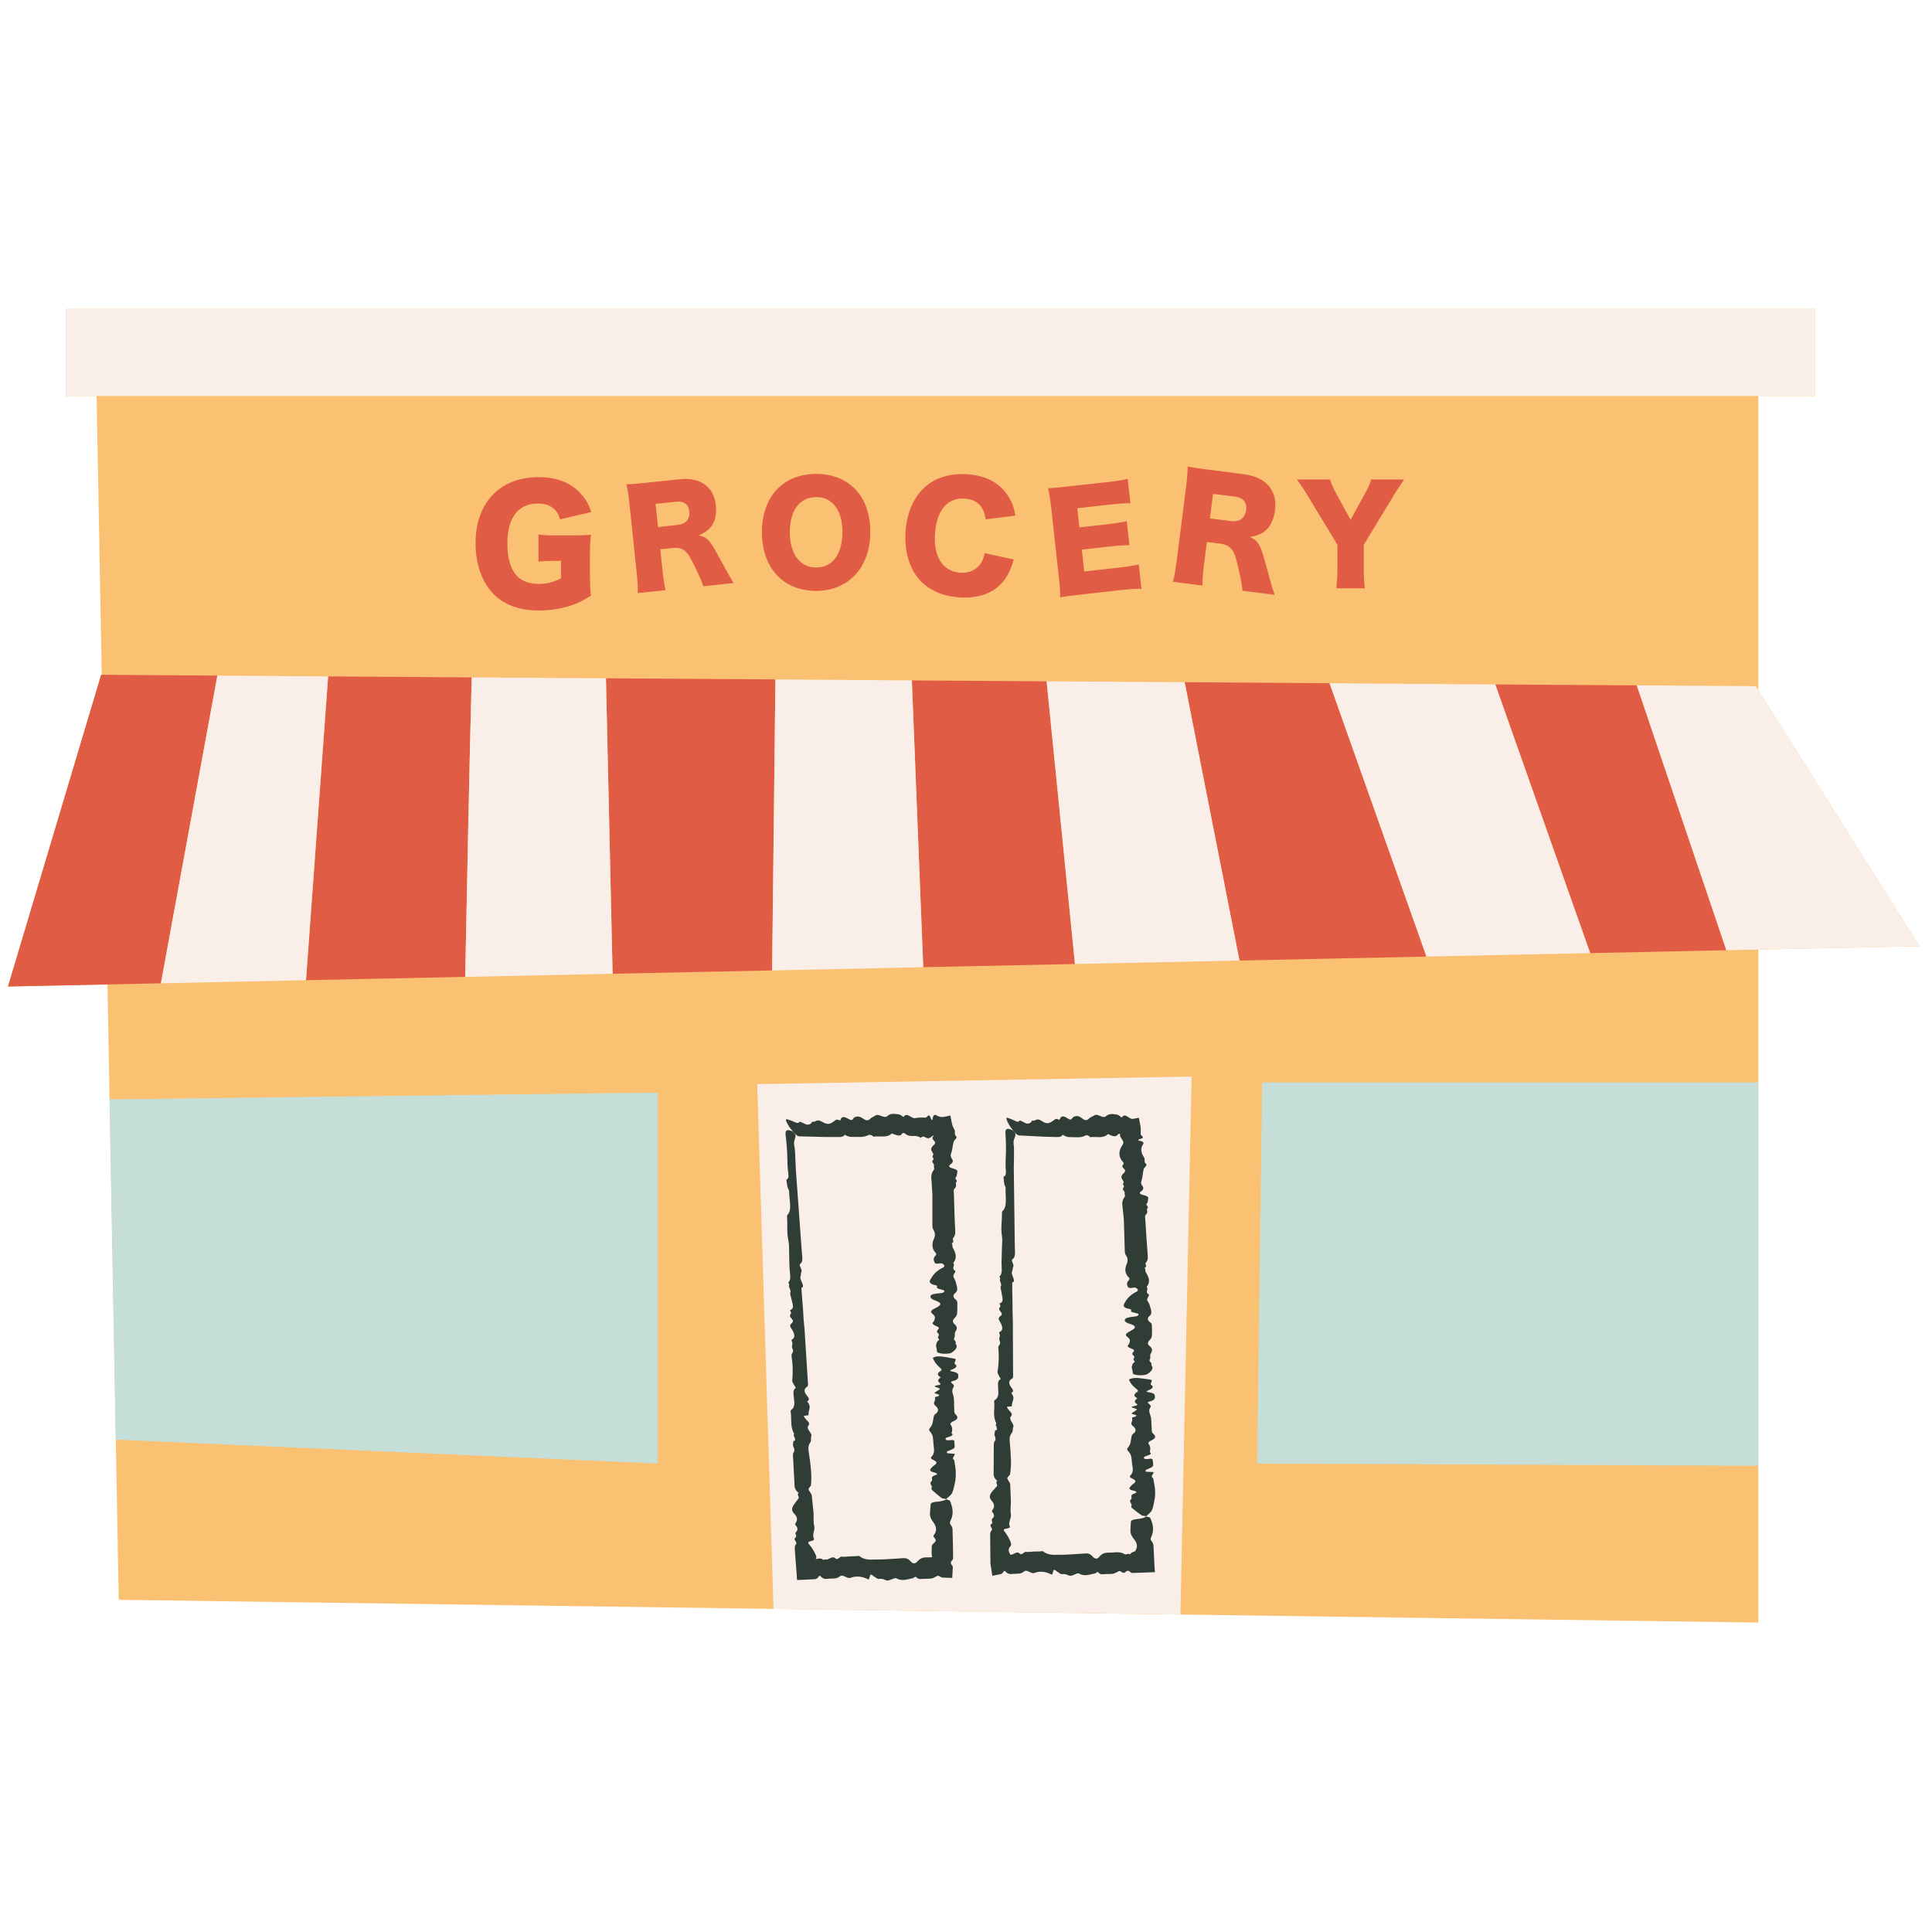 <svg xmlns="http://www.w3.org/2000/svg" xmlns:xlink="http://www.w3.org/1999/xlink" width="100" zoomAndPan="magnify" viewBox="0 0 75 75" height="100" preserveAspectRatio="xMidYMid meet" version="1.0"><defs><clipPath id="d89fc3a55d"><path d="M 0.285 11.992 L 74.535 11.992 L 74.535 62.992 L 0.285 62.992 Z M 0.285 11.992 " clip-rule="nonzero"/></clipPath><clipPath id="8725426e55"><path d="M 0.285 18 L 68 18 L 68 39 L 0.285 39 Z M 0.285 18 " clip-rule="nonzero"/></clipPath><clipPath id="60b3820a72"><path d="M 2 11.992 L 74.535 11.992 L 74.535 62.992 L 2 62.992 Z M 2 11.992 " clip-rule="nonzero"/></clipPath></defs><g clip-path="url(#d89fc3a55d)"><path fill="#fac172" d="M 68.258 36.863 L 68.258 62.988 L 4.609 62.105 L 4.172 38.215 L 0.309 38.297 L 3.926 26.195 L 3.949 26.195 L 3.75 15.371 L 2.555 15.371 L 2.555 11.992 L 70.457 11.992 L 70.457 15.371 L 68.258 15.371 L 68.258 26.793 L 74.512 36.73 Z M 68.258 36.863 " fill-opacity="1" fill-rule="nonzero"/></g><g clip-path="url(#8725426e55)"><path fill="#e15c45" d="M 23.523 26.332 L 30.102 26.375 L 29.973 37.672 L 23.781 37.801 Z M 11.879 38.051 L 18.059 37.922 C 18.125 34.566 18.23 29.234 18.312 26.297 L 12.738 26.258 Z M 0.309 38.297 L 6.246 38.172 L 8.438 26.227 L 3.926 26.195 Z M 35.398 26.414 L 35.84 37.547 L 41.73 37.422 L 40.629 26.449 Z M 63.539 26.605 L 58.047 26.57 L 61.73 37 L 67.016 36.887 Z M 45.988 26.484 L 48.117 37.289 L 55.375 37.133 L 51.613 26.523 Z M 20.875 19.547 C 21.125 19.547 21.32 19.605 21.473 19.73 C 21.605 19.832 21.676 19.945 21.742 20.16 L 22.953 19.879 C 22.859 19.594 22.766 19.418 22.602 19.23 C 22.211 18.754 21.645 18.523 20.902 18.523 C 19.406 18.523 18.461 19.516 18.461 21.082 C 18.461 21.898 18.711 22.609 19.16 23.062 C 19.586 23.488 20.172 23.699 20.926 23.699 C 21.367 23.699 21.801 23.629 22.188 23.496 C 22.453 23.406 22.613 23.328 22.941 23.121 C 22.906 22.848 22.902 22.656 22.902 22.234 L 22.902 21.566 C 22.902 21.18 22.914 20.984 22.941 20.758 C 22.68 20.781 22.461 20.785 22.156 20.785 L 21.684 20.785 C 21.266 20.785 21.125 20.781 20.902 20.75 L 20.902 21.805 C 21.086 21.781 21.188 21.773 21.492 21.773 L 21.777 21.773 L 21.777 22.453 C 21.484 22.602 21.23 22.668 20.914 22.668 C 20.539 22.668 20.25 22.555 20.059 22.348 C 19.82 22.086 19.695 21.656 19.695 21.102 C 19.695 20.102 20.113 19.547 20.875 19.547 Z M 24.434 19.543 C 24.402 19.23 24.371 19.047 24.316 18.805 C 24.539 18.793 24.727 18.777 25.066 18.742 L 26.379 18.605 C 27.195 18.52 27.715 18.895 27.789 19.621 C 27.828 19.98 27.754 20.273 27.578 20.48 C 27.465 20.609 27.363 20.676 27.125 20.785 C 27.391 20.836 27.52 20.941 27.719 21.281 C 27.812 21.438 27.898 21.602 28.184 22.121 C 28.254 22.258 28.328 22.379 28.48 22.633 L 27.301 22.758 C 27.254 22.598 27.172 22.398 26.973 21.996 C 26.766 21.57 26.691 21.461 26.555 21.363 C 26.438 21.281 26.309 21.254 26.148 21.27 L 25.633 21.324 L 25.719 22.152 C 25.758 22.496 25.785 22.68 25.84 22.91 L 24.758 23.023 C 24.762 22.789 24.758 22.637 24.719 22.262 Z M 25.449 19.559 L 25.543 20.461 L 26.328 20.375 C 26.629 20.344 26.789 20.145 26.758 19.855 C 26.73 19.574 26.555 19.445 26.242 19.477 Z M 33.785 20.645 C 33.785 22.023 32.945 22.938 31.68 22.938 C 30.402 22.938 29.578 22.043 29.578 20.66 C 29.578 19.281 30.402 18.398 31.684 18.398 C 32.969 18.398 33.785 19.273 33.785 20.645 Z M 32.703 20.652 C 32.703 19.809 32.316 19.297 31.684 19.297 C 31.051 19.297 30.66 19.812 30.66 20.652 C 30.66 21.504 31.051 22.031 31.684 22.031 C 32.316 22.031 32.703 21.512 32.703 20.652 Z M 37.258 23.191 C 37.922 23.234 38.469 23.062 38.832 22.695 C 39.082 22.441 39.219 22.18 39.355 21.719 L 38.227 21.473 C 38.176 21.699 38.129 21.809 38.027 21.934 C 37.855 22.145 37.59 22.254 37.285 22.234 C 36.605 22.188 36.234 21.617 36.297 20.719 C 36.355 19.812 36.781 19.309 37.449 19.355 C 37.922 19.387 38.195 19.652 38.266 20.16 L 39.414 20.016 C 39.363 19.684 39.281 19.477 39.121 19.238 C 38.797 18.734 38.258 18.457 37.551 18.41 C 36.906 18.367 36.34 18.535 35.938 18.879 C 35.477 19.277 35.203 19.895 35.152 20.645 C 35.105 21.383 35.293 22.039 35.672 22.48 C 36.035 22.902 36.586 23.148 37.258 23.191 Z M 43.391 22.039 L 42.09 22.184 L 41.996 21.336 L 43.086 21.215 C 43.434 21.176 43.605 21.164 43.844 21.164 L 43.742 20.23 C 43.441 20.293 43.32 20.312 42.988 20.352 L 41.902 20.473 L 41.82 19.73 L 43.129 19.582 C 43.465 19.547 43.648 19.535 43.883 19.535 L 43.777 18.59 C 43.543 18.645 43.375 18.672 43.031 18.711 L 41.426 18.887 C 41.031 18.934 40.891 18.941 40.684 18.957 C 40.742 19.199 40.77 19.375 40.805 19.688 L 41.109 22.445 C 41.148 22.793 41.16 22.98 41.152 23.188 C 41.367 23.152 41.508 23.129 41.891 23.09 L 43.477 22.91 C 43.91 22.863 44.094 22.855 44.312 22.855 L 44.207 21.91 C 43.992 21.961 43.773 21.996 43.391 22.039 Z M 46.68 22.73 L 45.531 22.586 C 45.594 22.344 45.625 22.184 45.676 21.789 L 46.043 18.906 C 46.086 18.574 46.102 18.375 46.102 18.113 C 46.336 18.156 46.531 18.184 46.895 18.23 L 48.285 18.41 C 49.148 18.52 49.594 19.035 49.496 19.805 C 49.449 20.188 49.301 20.473 49.07 20.645 C 48.918 20.75 48.801 20.793 48.527 20.848 C 48.789 20.965 48.895 21.105 49.02 21.508 C 49.078 21.688 49.129 21.879 49.297 22.488 C 49.336 22.648 49.383 22.789 49.48 23.09 L 48.23 22.93 C 48.219 22.754 48.184 22.527 48.074 22.062 C 47.961 21.574 47.914 21.441 47.797 21.309 C 47.695 21.191 47.566 21.133 47.398 21.109 L 46.852 21.039 L 46.738 21.918 C 46.695 22.281 46.68 22.48 46.68 22.73 Z M 46.969 20.125 L 47.801 20.23 C 48.117 20.27 48.336 20.102 48.375 19.797 C 48.41 19.496 48.262 19.32 47.93 19.277 L 47.09 19.172 Z M 51.918 21.148 L 51.918 22.09 C 51.918 22.371 51.902 22.605 51.879 22.84 L 52.984 22.84 C 52.953 22.574 52.941 22.352 52.941 22.09 L 52.941 21.148 L 54.105 19.23 C 54.168 19.117 54.363 18.828 54.508 18.613 L 53.227 18.613 C 53.191 18.762 53.121 18.918 52.992 19.152 L 52.43 20.18 L 51.867 19.148 C 51.742 18.922 51.688 18.793 51.629 18.613 L 50.348 18.613 C 50.551 18.902 50.664 19.07 50.754 19.227 Z M 51.918 21.148 " fill-opacity="1" fill-rule="nonzero"/></g><g clip-path="url(#60b3820a72)"><path fill="#f9efe8" d="M 70.457 15.371 L 2.555 15.371 L 2.555 11.992 L 70.457 11.992 Z M 18.344 26.297 L 18.312 26.297 C 18.23 29.234 18.125 34.566 18.059 37.922 L 18.074 37.922 L 23.781 37.801 L 23.523 26.332 Z M 6.246 38.172 L 11.879 38.051 L 12.738 26.258 L 8.438 26.227 Z M 29.973 37.672 L 35.84 37.547 L 35.398 26.414 L 30.102 26.375 Z M 68.16 26.637 L 63.539 26.605 L 67.016 36.887 L 74.512 36.73 Z M 51.613 26.523 L 55.375 37.133 L 61.73 37 L 58.047 26.57 Z M 40.629 26.449 L 41.73 37.422 L 48.117 37.289 L 45.988 26.484 Z M 30.027 62.457 L 45.824 62.676 L 46.258 41.793 L 29.395 42.086 Z M 30.027 62.457 " fill-opacity="1" fill-rule="nonzero"/></g><path fill="#303d36" d="M 36.715 58.203 L 36.727 58.191 L 36.742 58.195 C 36.738 58.199 36.73 58.203 36.727 58.207 Z M 36.129 58.398 C 36.121 58.516 36.105 58.629 36.102 58.746 C 36.094 58.863 36.137 58.973 36.227 59.086 C 36.355 59.254 36.387 59.426 36.246 59.598 C 36.227 59.621 36.234 59.652 36.258 59.68 C 36.328 59.75 36.355 59.82 36.27 59.887 C 36.18 59.953 36.16 60.023 36.168 60.098 C 36.176 60.215 36.145 60.332 36.191 60.449 C 36.121 60.453 36.051 60.461 35.984 60.457 C 35.852 60.453 35.727 60.48 35.605 60.625 C 35.527 60.715 35.434 60.707 35.352 60.613 C 35.254 60.504 35.156 60.477 35.055 60.488 C 34.953 60.496 34.852 60.504 34.754 60.508 C 34.523 60.52 34.293 60.543 34.062 60.539 C 33.832 60.535 33.602 60.59 33.371 60.414 C 33.332 60.383 33.285 60.41 33.242 60.41 L 32.984 60.418 C 32.883 60.422 32.781 60.445 32.684 60.43 C 32.594 60.414 32.523 60.582 32.434 60.5 C 32.332 60.402 32.234 60.492 32.137 60.531 C 32.082 60.555 32.023 60.516 31.969 60.559 C 31.867 60.469 31.766 60.504 31.664 60.527 C 31.715 60.461 31.68 60.387 31.648 60.32 C 31.586 60.195 31.516 60.07 31.406 59.949 C 31.344 59.883 31.363 59.848 31.516 59.816 C 31.566 59.805 31.617 59.766 31.605 59.746 C 31.504 59.574 31.652 59.41 31.609 59.242 C 31.566 59.07 31.594 58.902 31.582 58.73 C 31.562 58.504 31.535 58.277 31.512 58.051 C 31.504 57.977 31.414 57.902 31.391 57.832 C 31.367 57.766 31.48 57.707 31.484 57.641 C 31.5 57.457 31.5 57.273 31.484 57.09 C 31.465 56.832 31.426 56.574 31.387 56.312 C 31.371 56.195 31.387 56.09 31.457 55.992 C 31.508 55.922 31.465 55.828 31.496 55.754 C 31.523 55.688 31.449 55.605 31.398 55.527 C 31.359 55.469 31.34 55.402 31.371 55.359 C 31.418 55.297 31.434 55.238 31.336 55.148 C 31.285 55.102 31.246 55.051 31.215 55.004 C 31.16 54.922 31.402 54.977 31.391 54.914 C 31.363 54.742 31.531 54.621 31.332 54.406 C 31.41 54.359 31.426 54.297 31.348 54.207 C 31.203 54.047 31.195 53.922 31.328 53.836 C 31.367 53.812 31.367 53.766 31.367 53.727 L 31.258 52.016 L 31.234 51.633 L 31.195 51.199 L 31.172 50.812 L 31.137 50.379 L 31.109 49.992 C 31.289 49.953 31.027 49.68 31.074 49.566 C 31.098 49.512 31.082 49.434 31.109 49.383 C 31.129 49.336 31.113 49.277 31.074 49.199 C 31.051 49.148 31.031 49.09 31.059 49.07 C 31.195 48.973 31.137 48.762 31.125 48.578 L 30.895 45.418 L 30.875 44.949 C 30.867 44.793 30.867 44.641 30.832 44.461 C 30.801 44.281 30.883 44.215 30.883 44.066 C 30.883 44.055 30.855 44.016 30.832 43.988 C 30.809 43.965 30.77 43.926 30.754 43.918 C 30.543 43.816 30.477 43.887 30.496 44.051 C 30.539 44.395 30.562 44.723 30.566 45.031 C 30.566 45.156 30.574 45.289 30.586 45.426 C 30.605 45.582 30.648 45.754 30.527 45.793 C 30.543 45.887 30.547 45.973 30.57 46.07 C 30.578 46.121 30.633 46.203 30.633 46.242 C 30.633 46.566 30.758 46.973 30.57 47.164 C 30.547 47.188 30.551 47.234 30.555 47.277 C 30.578 47.574 30.535 47.832 30.605 48.16 C 30.637 48.309 30.629 48.43 30.633 48.559 C 30.641 48.793 30.637 49.02 30.652 49.254 C 30.664 49.445 30.723 49.66 30.609 49.785 C 30.594 49.801 30.652 49.863 30.637 49.883 C 30.59 49.945 30.719 50.094 30.688 50.156 C 30.648 50.223 30.707 50.332 30.723 50.422 C 30.75 50.586 30.863 50.797 30.672 50.859 C 30.66 50.863 30.68 50.891 30.691 50.91 C 30.762 51.023 30.586 51.031 30.715 51.168 C 30.879 51.344 30.691 51.352 30.68 51.441 C 30.676 51.469 30.668 51.496 30.695 51.531 C 30.84 51.746 30.902 51.918 30.734 52.008 C 30.723 52.016 30.723 52.035 30.73 52.051 C 30.809 52.176 30.703 52.242 30.766 52.359 C 30.84 52.492 30.707 52.535 30.727 52.641 C 30.781 52.977 30.785 53.293 30.754 53.602 C 30.75 53.652 30.812 53.727 30.844 53.793 C 30.859 53.824 30.906 53.871 30.887 53.883 C 30.77 53.961 30.805 54.086 30.812 54.203 C 30.824 54.391 30.898 54.598 30.715 54.734 C 30.688 54.75 30.691 54.785 30.695 54.812 C 30.742 55.098 30.66 55.359 30.832 55.668 C 30.746 55.746 30.977 55.891 30.797 55.949 C 30.797 56.023 30.762 56.09 30.801 56.168 C 30.84 56.246 30.855 56.312 30.809 56.379 C 30.773 56.426 30.781 56.488 30.785 56.547 L 30.84 57.562 C 30.844 57.691 30.828 57.824 31.008 57.957 C 30.91 58.02 31.047 58.102 31 58.168 C 30.938 58.258 30.852 58.348 30.797 58.445 C 30.742 58.539 30.719 58.645 30.824 58.75 C 30.957 58.883 30.973 59.008 30.879 59.137 C 30.859 59.16 30.871 59.195 30.895 59.223 C 30.977 59.312 30.977 59.395 30.898 59.48 C 30.836 59.547 30.965 59.621 30.875 59.691 C 30.773 59.773 30.973 59.859 30.898 59.949 C 30.844 60.016 30.852 60.094 30.855 60.164 L 30.914 60.945 L 30.941 61.336 L 31.309 61.32 L 31.617 61.305 C 31.676 61.301 31.734 61.285 31.781 61.203 C 31.809 61.16 31.832 61.164 31.863 61.199 C 31.961 61.309 32.062 61.301 32.16 61.285 C 32.305 61.266 32.453 61.312 32.59 61.203 C 32.734 61.086 32.871 61.301 33.016 61.25 C 33.242 61.168 33.473 61.191 33.703 61.312 C 33.75 61.336 33.762 61.156 33.793 61.133 C 33.828 61.109 33.875 61.164 33.914 61.188 C 33.984 61.227 34.059 61.305 34.125 61.293 C 34.211 61.281 34.297 61.297 34.379 61.34 C 34.422 61.363 34.465 61.359 34.508 61.348 C 34.578 61.328 34.648 61.293 34.719 61.27 C 34.746 61.258 34.777 61.258 34.805 61.273 C 35.02 61.395 35.234 61.305 35.449 61.262 C 35.488 61.254 35.527 61.176 35.57 61.227 C 35.672 61.336 35.773 61.285 35.871 61.289 C 35.957 61.293 36.047 61.285 36.133 61.281 C 36.219 61.273 36.301 61.223 36.383 61.176 C 36.449 61.145 36.52 61.238 36.586 61.242 L 36.965 61.254 L 36.988 60.836 C 36.988 60.816 36.984 60.801 36.969 60.781 C 36.91 60.711 36.879 60.648 36.961 60.574 C 37 60.539 37 60.492 37 60.449 C 36.996 60.086 36.988 59.727 36.977 59.367 C 36.977 59.309 36.953 59.25 36.906 59.195 C 36.863 59.137 36.871 59.086 36.902 59.027 C 37.031 58.773 36.988 58.512 36.875 58.258 C 36.867 58.238 36.781 58.223 36.727 58.207 C 36.656 58.254 36.543 58.281 36.406 58.293 C 36.246 58.305 36.137 58.328 36.129 58.398 Z M 30.77 43.914 C 30.895 44.059 30.961 44.109 31.031 44.113 L 32.012 44.137 L 32.414 44.137 C 32.562 44.137 32.723 44.164 32.793 44.051 C 33 44.172 33.105 44.125 33.242 44.133 C 33.379 44.141 33.516 44.141 33.629 44.098 C 33.707 44.07 33.77 44 33.91 44.125 C 34.141 44.086 34.414 44.184 34.602 44.016 C 34.637 43.984 34.684 44.027 34.727 44.043 C 34.801 44.066 34.875 44.086 34.938 44.078 C 34.988 44.07 35.016 43.98 35.07 43.98 C 35.125 43.98 35.195 44.066 35.25 44.078 C 35.336 44.102 35.418 44.102 35.5 44.098 C 35.582 44.098 35.664 44.113 35.75 44.172 C 35.828 44.051 35.938 44.184 36.027 44.188 C 36.105 44.191 36.172 44.105 36.25 44.07 C 36.246 44.086 36.238 44.102 36.227 44.117 C 36.172 44.176 36.199 44.227 36.258 44.281 C 36.316 44.336 36.312 44.398 36.25 44.449 C 36.168 44.516 36.133 44.586 36.156 44.66 C 36.18 44.73 36.273 44.793 36.207 44.871 C 36.168 44.918 36.285 44.977 36.219 45.035 C 36.133 45.105 36.273 45.176 36.258 45.242 C 36.242 45.301 36.289 45.363 36.25 45.414 C 36.098 45.598 36.168 45.785 36.172 45.973 C 36.172 46.102 36.191 46.23 36.195 46.363 L 36.195 47.574 C 36.195 47.633 36.207 47.691 36.238 47.746 C 36.309 47.859 36.309 47.965 36.258 48.082 C 36.176 48.266 36.156 48.457 36.324 48.641 C 36.367 48.684 36.336 48.723 36.297 48.762 C 36.223 48.848 36.242 48.934 36.285 49.02 C 36.301 49.055 36.363 49.062 36.457 49.047 C 36.488 49.043 36.551 49.039 36.562 49.043 C 36.602 49.066 36.645 49.09 36.652 49.117 C 36.664 49.145 36.664 49.18 36.621 49.199 C 36.332 49.336 36.211 49.504 36.117 49.672 C 36.07 49.754 36.07 49.844 36.324 49.895 C 36.434 49.918 36.332 49.977 36.391 50.008 C 36.453 50.043 36.562 50.059 36.637 50.09 C 36.699 50.117 36.637 50.188 36.551 50.195 C 36.48 50.203 36.41 50.211 36.34 50.219 C 36.184 50.238 36.109 50.281 36.121 50.348 C 36.129 50.406 36.199 50.449 36.32 50.492 C 36.531 50.566 36.551 50.637 36.422 50.719 C 36.367 50.758 36.293 50.789 36.23 50.824 C 36.148 50.875 36.109 50.93 36.184 50.988 C 36.27 51.055 36.309 51.125 36.289 51.195 C 36.273 51.238 36.266 51.285 36.227 51.324 C 36.164 51.387 36.238 51.43 36.34 51.477 C 36.414 51.508 36.477 51.543 36.434 51.59 C 36.383 51.645 36.336 51.703 36.414 51.758 C 36.512 51.828 36.352 51.898 36.438 51.969 C 36.496 52.012 36.395 52.047 36.379 52.09 C 36.352 52.16 36.316 52.23 36.352 52.309 C 36.359 52.359 36.367 52.418 36.375 52.477 C 36.383 52.508 36.508 52.547 36.617 52.551 C 36.82 52.559 36.906 52.543 36.98 52.484 C 37.117 52.379 37.199 52.273 37.09 52.156 C 37.16 52.082 36.992 52.012 37.039 51.945 C 37.098 51.859 37.035 51.773 37.09 51.691 C 37.164 51.59 37.168 51.496 37.051 51.398 C 36.973 51.328 36.973 51.258 37.039 51.188 C 37.086 51.133 37.141 51.078 37.148 51.023 C 37.168 50.879 37.164 50.734 37.164 50.59 C 37.164 50.547 37.16 50.5 37.113 50.461 C 36.984 50.363 36.98 50.273 37.102 50.176 C 37.164 50.125 37.16 50.062 37.156 50.004 C 37.156 49.934 37.121 49.859 37.109 49.789 C 37.094 49.719 37.051 49.648 37.016 49.578 C 36.984 49.512 37.059 49.438 37.086 49.367 C 37.09 49.355 37.086 49.336 37.066 49.324 C 36.918 49.23 37.098 49.129 37.004 49.031 C 37.168 48.832 37.102 48.637 36.988 48.438 C 36.957 48.383 36.992 48.324 36.945 48.266 C 37.082 48.203 36.945 48.125 37 48.062 C 37.086 47.965 37.086 47.867 37.082 47.766 C 37.055 47.289 37.043 46.812 37.031 46.336 C 37.027 46.266 37 46.184 37.07 46.125 C 37.168 46.039 37.062 45.953 37.133 45.875 C 37.184 45.816 37.047 45.77 37.102 45.707 C 37.156 45.641 37.145 45.57 37.164 45.5 C 37.184 45.434 37.117 45.391 36.98 45.355 C 36.84 45.32 36.809 45.266 36.891 45.207 C 36.988 45.141 37.012 45.07 36.961 44.996 C 36.91 44.93 36.891 44.863 36.918 44.789 C 36.977 44.633 36.977 44.473 37.023 44.316 C 37.043 44.246 37.188 44.176 37.113 44.105 C 37.023 44.023 37.102 43.938 37.051 43.855 C 37.008 43.781 36.977 43.711 36.961 43.641 L 36.891 43.305 L 36.672 43.352 C 36.57 43.375 36.469 43.367 36.359 43.301 C 36.27 43.242 36.223 43.293 36.195 43.473 C 36.145 43.504 36.125 43.355 36.09 43.32 C 36.023 43.258 35.984 43.391 35.926 43.387 C 35.793 43.379 35.656 43.379 35.527 43.406 C 35.391 43.438 35.191 43.148 35.082 43.363 C 35.02 43.328 34.949 43.266 34.887 43.258 C 34.73 43.238 34.562 43.211 34.449 43.324 C 34.332 43.441 34.117 43.219 33.992 43.301 C 33.922 43.348 33.84 43.371 33.777 43.434 C 33.711 43.5 33.637 43.52 33.512 43.426 C 33.363 43.32 33.258 43.332 33.172 43.375 C 33.125 43.395 33.109 43.477 33.055 43.48 C 32.996 43.48 32.902 43.41 32.828 43.383 C 32.734 43.348 32.668 43.367 32.641 43.445 C 32.629 43.473 32.617 43.508 32.582 43.488 C 32.449 43.422 32.418 43.508 32.355 43.543 C 32.25 43.605 32.16 43.695 31.922 43.551 C 31.672 43.406 31.684 43.586 31.523 43.543 C 31.512 43.609 31.457 43.637 31.398 43.652 C 31.352 43.668 31.281 43.656 31.18 43.598 C 31.098 43.555 31.035 43.531 31.02 43.562 C 30.996 43.602 30.945 43.605 30.84 43.555 C 30.742 43.508 30.652 43.48 30.566 43.453 C 30.5 43.434 30.5 43.477 30.523 43.531 C 30.57 43.641 30.645 43.766 30.77 43.914 Z M 36.977 53.242 C 36.879 53.227 36.859 53.207 36.93 53.176 C 37.094 53.113 37.199 53.047 37.07 52.949 C 37.027 52.918 37.078 52.867 37.09 52.824 C 37.109 52.754 37.109 52.75 36.965 52.727 C 36.828 52.699 36.695 52.676 36.555 52.66 C 36.488 52.652 36.402 52.652 36.34 52.664 C 36.285 52.672 36.211 52.703 36.215 52.723 C 36.262 52.852 36.352 52.973 36.488 53.094 C 36.539 53.133 36.582 53.18 36.523 53.215 C 36.395 53.293 36.359 53.371 36.496 53.453 C 36.512 53.465 36.508 53.484 36.492 53.492 C 36.391 53.562 36.398 53.625 36.488 53.695 C 36.562 53.754 36.438 53.766 36.344 53.785 C 36.254 53.805 36.273 53.824 36.352 53.852 C 36.523 53.914 36.516 53.914 36.398 53.988 C 36.363 54.012 36.316 54.035 36.289 54.059 C 36.277 54.066 36.289 54.09 36.305 54.094 C 36.527 54.145 36.504 54.191 36.297 54.234 C 36.293 54.285 36.309 54.344 36.281 54.395 C 36.25 54.453 36.242 54.508 36.305 54.562 C 36.43 54.672 36.469 54.781 36.309 54.895 C 36.258 54.93 36.254 54.977 36.242 55.02 C 36.215 55.16 36.219 55.305 36.09 55.445 C 36.055 55.48 36.066 55.531 36.102 55.57 C 36.191 55.668 36.219 55.766 36.223 55.867 C 36.23 55.996 36.246 56.125 36.258 56.258 C 36.27 56.359 36.25 56.457 36.16 56.555 C 36.109 56.602 36.156 56.637 36.227 56.672 C 36.359 56.734 36.395 56.793 36.289 56.867 C 36.219 56.914 36.164 56.969 36.125 57.023 C 36.094 57.066 36.109 57.117 36.207 57.141 C 36.352 57.18 36.457 57.223 36.297 57.27 C 36.074 57.34 36.246 57.434 36.156 57.508 C 36.051 57.594 36.211 57.676 36.168 57.758 C 36.133 57.82 36.215 57.871 36.273 57.922 C 36.363 58 36.453 58.078 36.559 58.156 C 36.586 58.176 36.668 58.18 36.73 58.191 C 36.812 58.117 36.922 58.043 36.957 57.965 C 37.02 57.828 37.043 57.684 37.074 57.543 C 37.105 57.398 37.105 57.254 37.102 57.109 C 37.094 56.969 37.062 56.824 37.043 56.68 C 36.93 56.609 37.039 56.543 37.059 56.473 C 37.074 56.434 37.078 56.434 36.855 56.422 C 36.824 56.418 36.766 56.414 36.766 56.41 C 36.762 56.383 36.746 56.348 36.781 56.336 C 36.91 56.285 37.066 56.242 37.059 56.16 C 37.055 56.09 37.055 56.02 37.047 55.945 C 37.039 55.906 36.984 55.895 36.898 55.906 C 36.812 55.918 36.734 55.914 36.715 55.883 C 36.699 55.859 36.703 55.82 36.742 55.809 C 36.871 55.762 37.062 55.73 36.938 55.637 C 36.977 55.523 36.98 55.414 36.902 55.301 C 36.879 55.266 36.922 55.211 36.988 55.184 C 37.188 55.098 37.215 55.02 37.098 54.91 C 37.02 54.836 37.051 54.738 37.043 54.652 C 37.027 54.48 37.055 54.305 36.996 54.137 C 36.961 54.035 36.949 53.941 37.02 53.844 C 37.059 53.789 36.996 53.73 36.934 53.68 C 36.902 53.652 36.922 53.629 37 53.609 C 37.23 53.555 37.199 53.465 37.199 53.379 C 37.199 53.316 37.125 53.27 36.977 53.242 Z M 44.492 58.859 L 44.48 58.871 L 44.492 58.871 C 44.496 58.867 44.504 58.863 44.508 58.859 Z M 44.777 59.988 C 44.773 59.934 44.746 59.879 44.703 59.824 C 44.652 59.77 44.664 59.723 44.691 59.664 C 44.812 59.41 44.766 59.164 44.645 58.914 C 44.633 58.898 44.547 58.887 44.492 58.871 C 44.426 58.922 44.312 58.949 44.176 58.965 C 44.016 58.98 43.906 59.008 43.902 59.078 C 43.895 59.188 43.883 59.301 43.883 59.414 C 43.879 59.527 43.926 59.633 44.016 59.742 C 44.148 59.898 44.184 60.062 44.055 60.227 C 43.988 60.238 43.926 60.266 43.863 60.34 C 43.793 60.285 43.723 60.371 43.66 60.332 C 43.453 60.207 43.242 60.281 43.035 60.273 C 42.91 60.27 42.785 60.297 42.668 60.441 C 42.594 60.531 42.504 60.523 42.422 60.43 C 42.328 60.32 42.234 60.293 42.133 60.305 C 42.035 60.312 41.938 60.32 41.84 60.324 C 41.617 60.336 41.395 60.359 41.168 60.355 C 40.945 60.348 40.723 60.402 40.5 60.23 C 40.461 60.199 40.418 60.223 40.375 60.227 L 40.125 60.23 C 40.027 60.234 39.93 60.258 39.832 60.242 C 39.746 60.227 39.676 60.395 39.59 60.312 C 39.488 60.215 39.398 60.305 39.301 60.344 C 39.277 60.355 39.25 60.352 39.223 60.352 C 39.156 60.242 39.117 60.141 39.219 60.035 C 39.277 59.977 39.246 59.898 39.219 59.828 C 39.16 59.703 39.098 59.578 38.996 59.453 C 38.938 59.383 38.961 59.352 39.113 59.332 C 39.164 59.324 39.219 59.293 39.207 59.27 C 39.117 59.098 39.273 58.949 39.242 58.781 C 39.211 58.613 39.246 58.453 39.242 58.285 C 39.238 58.062 39.223 57.84 39.215 57.617 C 39.211 57.547 39.125 57.469 39.105 57.398 C 39.09 57.332 39.203 57.285 39.211 57.223 C 39.238 57.047 39.25 56.867 39.246 56.688 C 39.238 56.438 39.219 56.184 39.195 55.93 C 39.184 55.812 39.207 55.711 39.281 55.621 C 39.336 55.559 39.301 55.465 39.336 55.395 C 39.363 55.332 39.301 55.25 39.254 55.168 C 39.219 55.105 39.199 55.043 39.234 55 C 39.285 54.945 39.305 54.891 39.215 54.797 C 39.164 54.746 39.125 54.695 39.098 54.645 C 39.051 54.566 39.289 54.633 39.281 54.574 C 39.266 54.406 39.441 54.297 39.254 54.078 C 39.332 54.039 39.355 53.98 39.277 53.887 C 39.145 53.719 39.145 53.598 39.281 53.523 C 39.324 53.504 39.328 53.461 39.328 53.418 L 39.32 51.754 L 39.32 51.379 L 39.309 50.961 L 39.305 50.582 L 39.297 50.16 L 39.293 49.785 C 39.477 49.758 39.23 49.477 39.285 49.371 C 39.312 49.32 39.301 49.242 39.328 49.191 C 39.355 49.148 39.34 49.09 39.309 49.016 C 39.285 48.961 39.27 48.902 39.297 48.887 C 39.441 48.805 39.395 48.594 39.395 48.414 L 39.355 45.336 L 39.363 44.883 C 39.363 44.73 39.371 44.582 39.348 44.41 C 39.328 44.23 39.414 44.172 39.422 44.027 C 39.422 44.016 39.398 43.977 39.379 43.949 C 39.355 43.926 39.316 43.883 39.301 43.875 C 39.094 43.766 39.02 43.828 39.031 43.984 C 39.055 44.324 39.059 44.641 39.043 44.941 C 39.035 45.062 39.035 45.191 39.039 45.328 C 39.047 45.477 39.082 45.648 38.957 45.68 C 38.965 45.77 38.969 45.855 38.984 45.949 C 38.992 46 39.039 46.082 39.039 46.121 C 39.02 46.434 39.117 46.836 38.922 47.008 C 38.895 47.027 38.895 47.074 38.895 47.117 C 38.902 47.406 38.844 47.652 38.895 47.977 C 38.918 48.121 38.902 48.238 38.898 48.367 C 38.895 48.59 38.879 48.809 38.879 49.039 C 38.883 49.227 38.922 49.438 38.805 49.551 C 38.789 49.566 38.844 49.629 38.828 49.645 C 38.777 49.703 38.898 49.859 38.859 49.914 C 38.816 49.98 38.871 50.086 38.879 50.172 C 38.895 50.336 39 50.547 38.805 50.594 C 38.793 50.598 38.809 50.625 38.82 50.645 C 38.887 50.762 38.707 50.758 38.828 50.898 C 38.984 51.078 38.797 51.074 38.777 51.16 C 38.77 51.184 38.766 51.215 38.785 51.25 C 38.918 51.465 38.973 51.637 38.797 51.711 C 38.785 51.719 38.785 51.734 38.793 51.754 C 38.859 51.883 38.75 51.938 38.809 52.055 C 38.875 52.188 38.742 52.219 38.754 52.324 C 38.789 52.652 38.773 52.961 38.723 53.254 C 38.715 53.309 38.773 53.383 38.801 53.449 C 38.816 53.48 38.859 53.527 38.84 53.539 C 38.715 53.605 38.746 53.73 38.746 53.844 C 38.746 54.027 38.809 54.23 38.617 54.352 C 38.59 54.367 38.59 54.398 38.594 54.43 C 38.625 54.707 38.523 54.953 38.68 55.262 C 38.59 55.332 38.809 55.488 38.629 55.535 C 38.621 55.605 38.586 55.668 38.617 55.746 C 38.652 55.824 38.664 55.891 38.613 55.949 C 38.574 55.996 38.582 56.055 38.578 56.113 L 38.574 57.098 C 38.57 57.227 38.547 57.352 38.719 57.492 C 38.617 57.547 38.75 57.637 38.699 57.695 C 38.629 57.781 38.543 57.859 38.48 57.949 C 38.418 58.039 38.391 58.137 38.488 58.246 C 38.613 58.387 38.621 58.508 38.52 58.625 C 38.5 58.648 38.508 58.684 38.531 58.711 C 38.609 58.801 38.605 58.883 38.52 58.957 C 38.453 59.02 38.574 59.102 38.484 59.164 C 38.375 59.238 38.57 59.332 38.492 59.414 C 38.434 59.473 38.438 59.551 38.438 59.621 L 38.449 60.691 C 38.449 60.703 38.449 60.715 38.453 60.727 L 38.523 61.172 L 38.836 61.109 C 38.879 61.102 38.918 61.078 38.957 61.012 C 38.98 60.969 39.004 60.973 39.035 61.008 C 39.129 61.117 39.227 61.109 39.324 61.098 C 39.465 61.078 39.605 61.125 39.742 61.012 C 39.879 60.898 40.016 61.113 40.152 61.062 C 40.375 60.98 40.598 61.004 40.82 61.125 C 40.867 61.148 40.875 60.969 40.91 60.945 C 40.945 60.922 40.988 60.98 41.027 61 C 41.094 61.039 41.164 61.117 41.234 61.109 C 41.316 61.098 41.395 61.109 41.477 61.156 C 41.52 61.176 41.562 61.176 41.605 61.164 C 41.672 61.145 41.742 61.105 41.809 61.082 C 41.836 61.074 41.863 61.074 41.891 61.086 C 42.102 61.211 42.309 61.117 42.516 61.078 C 42.555 61.07 42.59 60.992 42.637 61.043 C 42.73 61.152 42.832 61.102 42.93 61.105 C 43.012 61.109 43.094 61.102 43.18 61.098 C 43.262 61.09 43.344 61.039 43.426 60.996 C 43.504 60.953 43.59 61.113 43.672 61.039 C 43.738 60.977 43.801 60.945 43.871 61.023 C 43.91 61.066 43.953 61.062 43.996 61.062 L 44.406 61.047 L 44.832 61.031 L 44.809 60.625 Z M 39.316 43.871 C 39.438 44.023 39.5 44.074 39.57 44.078 L 40.508 44.125 L 40.891 44.137 C 41.031 44.137 41.184 44.168 41.258 44.051 C 41.449 44.18 41.551 44.133 41.684 44.145 C 41.812 44.152 41.941 44.156 42.055 44.117 C 42.133 44.086 42.199 44.012 42.32 44.145 C 42.543 44.109 42.797 44.215 42.996 44.039 C 43.035 44.008 43.074 44.055 43.113 44.07 C 43.18 44.098 43.25 44.117 43.312 44.105 C 43.359 44.098 43.402 44.012 43.453 44.012 C 43.461 44.012 43.473 44.016 43.484 44.023 C 43.48 44.035 43.477 44.047 43.477 44.059 C 43.477 44.141 43.566 44.223 43.598 44.305 C 43.613 44.344 43.613 44.387 43.586 44.43 C 43.418 44.668 43.398 44.898 43.609 45.129 C 43.633 45.152 43.621 45.188 43.598 45.211 C 43.543 45.27 43.574 45.32 43.633 45.371 C 43.691 45.422 43.691 45.48 43.629 45.535 C 43.551 45.602 43.516 45.668 43.543 45.742 C 43.566 45.809 43.66 45.867 43.602 45.941 C 43.562 45.992 43.68 46.047 43.613 46.102 C 43.531 46.176 43.676 46.238 43.66 46.305 C 43.645 46.363 43.695 46.422 43.656 46.469 C 43.508 46.652 43.586 46.832 43.594 47.012 C 43.602 47.141 43.625 47.266 43.629 47.391 L 43.664 48.57 C 43.664 48.625 43.676 48.68 43.711 48.734 C 43.785 48.84 43.789 48.945 43.742 49.062 C 43.664 49.242 43.648 49.426 43.824 49.598 C 43.867 49.641 43.836 49.68 43.801 49.719 C 43.727 49.801 43.746 49.887 43.793 49.969 C 43.812 50 43.875 50.008 43.965 49.992 C 43.996 49.984 44.059 49.977 44.07 49.984 C 44.113 50.004 44.152 50.027 44.164 50.051 C 44.176 50.078 44.176 50.113 44.137 50.133 C 43.852 50.273 43.73 50.438 43.645 50.605 C 43.598 50.688 43.602 50.773 43.859 50.816 C 43.965 50.836 43.867 50.895 43.926 50.926 C 43.988 50.953 44.102 50.969 44.176 50.996 C 44.238 51.02 44.18 51.09 44.094 51.102 C 44.023 51.113 43.953 51.121 43.883 51.129 C 43.727 51.152 43.656 51.199 43.664 51.262 C 43.676 51.32 43.746 51.359 43.871 51.395 C 44.086 51.461 44.102 51.531 43.98 51.613 C 43.922 51.652 43.848 51.684 43.789 51.723 C 43.711 51.773 43.672 51.828 43.746 51.883 C 43.836 51.945 43.879 52.008 43.859 52.082 C 43.848 52.125 43.836 52.168 43.801 52.207 C 43.738 52.27 43.812 52.309 43.918 52.352 C 43.992 52.379 44.055 52.414 44.012 52.461 C 43.965 52.516 43.922 52.57 44 52.621 C 44.098 52.688 43.941 52.762 44.031 52.824 C 44.09 52.867 43.988 52.902 43.973 52.945 C 43.945 53.016 43.914 53.082 43.953 53.156 C 43.961 53.207 43.973 53.266 43.98 53.32 C 43.988 53.352 44.117 53.383 44.223 53.387 C 44.43 53.387 44.512 53.371 44.586 53.312 C 44.719 53.207 44.797 53.102 44.688 52.988 C 44.754 52.914 44.586 52.852 44.629 52.785 C 44.688 52.703 44.617 52.621 44.676 52.539 C 44.742 52.438 44.746 52.348 44.629 52.254 C 44.547 52.191 44.543 52.121 44.605 52.051 C 44.656 51.996 44.703 51.941 44.711 51.887 C 44.727 51.746 44.723 51.605 44.715 51.465 C 44.715 51.426 44.711 51.379 44.664 51.344 C 44.531 51.254 44.523 51.164 44.645 51.066 C 44.703 51.016 44.695 50.953 44.691 50.898 C 44.688 50.828 44.652 50.762 44.637 50.691 C 44.625 50.621 44.578 50.555 44.539 50.488 C 44.508 50.426 44.578 50.352 44.602 50.285 C 44.605 50.27 44.602 50.254 44.586 50.242 C 44.434 50.156 44.609 50.051 44.512 49.961 C 44.672 49.762 44.598 49.574 44.477 49.383 C 44.449 49.332 44.48 49.273 44.434 49.219 C 44.566 49.152 44.426 49.082 44.48 49.02 C 44.566 48.922 44.562 48.828 44.555 48.73 C 44.516 48.266 44.488 47.805 44.461 47.344 C 44.457 47.273 44.426 47.195 44.496 47.137 C 44.59 47.051 44.484 46.969 44.551 46.891 C 44.602 46.832 44.465 46.793 44.516 46.73 C 44.57 46.664 44.555 46.594 44.574 46.527 C 44.59 46.465 44.523 46.422 44.383 46.391 C 44.242 46.359 44.211 46.309 44.293 46.25 C 44.387 46.184 44.406 46.113 44.355 46.047 C 44.301 45.98 44.281 45.918 44.309 45.844 C 44.363 45.691 44.359 45.535 44.398 45.383 C 44.418 45.312 44.559 45.242 44.484 45.176 C 44.391 45.098 44.465 45.012 44.414 44.934 C 44.309 44.773 44.254 44.602 44.367 44.434 C 44.426 44.352 44.375 44.305 44.195 44.273 C 44.164 44.223 44.312 44.211 44.348 44.18 C 44.41 44.125 44.277 44.078 44.281 44.023 C 44.285 43.91 44.289 43.793 44.266 43.68 L 44.211 43.391 L 44.008 43.43 L 43.973 43.434 C 43.836 43.465 43.684 43.168 43.547 43.383 C 43.488 43.344 43.43 43.281 43.371 43.27 C 43.223 43.246 43.062 43.215 42.938 43.328 C 42.809 43.445 42.625 43.215 42.492 43.293 C 42.418 43.344 42.332 43.363 42.266 43.43 C 42.195 43.496 42.121 43.512 42.008 43.414 C 41.875 43.305 41.77 43.312 41.684 43.355 C 41.633 43.375 41.609 43.461 41.555 43.461 C 41.5 43.465 41.414 43.387 41.344 43.359 C 41.254 43.32 41.188 43.34 41.156 43.418 C 41.145 43.445 41.125 43.48 41.098 43.465 C 40.969 43.391 40.934 43.48 40.871 43.516 C 40.762 43.578 40.668 43.672 40.445 43.52 C 40.211 43.363 40.211 43.551 40.059 43.5 C 40.043 43.574 39.988 43.598 39.934 43.613 C 39.887 43.629 39.82 43.613 39.719 43.555 C 39.645 43.508 39.582 43.484 39.566 43.516 C 39.539 43.555 39.492 43.559 39.391 43.504 C 39.293 43.457 39.211 43.426 39.125 43.398 C 39.059 43.375 39.059 43.422 39.082 43.477 C 39.125 43.59 39.195 43.719 39.316 43.871 Z M 44.715 58.633 C 44.773 58.496 44.793 58.355 44.82 58.219 C 44.852 58.078 44.844 57.938 44.836 57.797 C 44.824 57.66 44.789 57.52 44.766 57.383 C 44.648 57.316 44.758 57.246 44.777 57.18 C 44.789 57.141 44.793 57.141 44.57 57.137 C 44.539 57.133 44.484 57.133 44.48 57.129 C 44.477 57.102 44.457 57.066 44.492 57.055 C 44.621 57 44.773 56.957 44.766 56.875 C 44.762 56.809 44.758 56.738 44.746 56.668 C 44.742 56.629 44.684 56.617 44.602 56.633 C 44.516 56.648 44.438 56.645 44.418 56.617 C 44.398 56.594 44.402 56.559 44.441 56.543 C 44.57 56.492 44.758 56.457 44.633 56.371 C 44.664 56.262 44.668 56.152 44.586 56.047 C 44.562 56.012 44.605 55.957 44.668 55.93 C 44.863 55.844 44.891 55.766 44.77 55.66 C 44.688 55.59 44.719 55.5 44.707 55.414 C 44.688 55.246 44.711 55.078 44.648 54.914 C 44.609 54.816 44.594 54.727 44.66 54.629 C 44.699 54.574 44.637 54.523 44.574 54.473 C 44.539 54.445 44.559 54.422 44.637 54.402 C 44.867 54.344 44.832 54.254 44.828 54.172 C 44.828 54.113 44.75 54.07 44.602 54.047 C 44.504 54.035 44.484 54.016 44.555 53.984 C 44.715 53.918 44.82 53.852 44.688 53.758 C 44.645 53.73 44.695 53.68 44.703 53.637 C 44.723 53.566 44.723 53.566 44.574 53.543 C 44.441 53.527 44.305 53.504 44.164 53.492 C 44.102 53.488 44.012 53.492 43.953 53.504 C 43.898 53.516 43.82 53.547 43.828 53.562 C 43.875 53.688 43.969 53.805 44.113 53.914 C 44.16 53.953 44.207 53.996 44.152 54.031 C 44.023 54.113 43.988 54.188 44.129 54.266 C 44.145 54.273 44.141 54.293 44.129 54.305 C 44.027 54.371 44.035 54.438 44.129 54.5 C 44.203 54.555 44.078 54.57 43.984 54.594 C 43.898 54.613 43.918 54.633 43.996 54.656 C 44.168 54.711 44.164 54.711 44.047 54.785 C 44.008 54.809 43.965 54.832 43.938 54.859 C 43.926 54.867 43.938 54.891 43.957 54.895 C 44.18 54.938 44.16 54.98 43.949 55.027 C 43.949 55.078 43.969 55.133 43.941 55.184 C 43.91 55.242 43.906 55.297 43.969 55.348 C 44.094 55.453 44.141 55.555 43.98 55.668 C 43.934 55.703 43.93 55.75 43.922 55.789 C 43.895 55.93 43.902 56.07 43.777 56.207 C 43.742 56.246 43.758 56.293 43.793 56.328 C 43.887 56.422 43.918 56.516 43.926 56.617 C 43.934 56.742 43.953 56.867 43.973 56.992 C 43.984 57.09 43.969 57.188 43.879 57.281 C 43.832 57.332 43.879 57.367 43.949 57.395 C 44.082 57.453 44.121 57.508 44.02 57.582 C 43.949 57.633 43.895 57.688 43.855 57.742 C 43.828 57.781 43.848 57.832 43.945 57.852 C 44.09 57.883 44.195 57.922 44.039 57.977 C 43.816 58.047 43.988 58.137 43.902 58.207 C 43.801 58.297 43.965 58.371 43.922 58.453 C 43.887 58.516 43.969 58.559 44.031 58.609 C 44.121 58.684 44.215 58.758 44.324 58.828 C 44.352 58.844 44.434 58.848 44.496 58.859 C 44.574 58.781 44.68 58.707 44.715 58.633 Z M 44.715 58.633 " fill-opacity="1" fill-rule="nonzero"/><path fill="#c5ded8" d="M 48.996 42.02 L 68.258 42.02 L 68.258 56.902 L 48.801 56.816 Z M 25.531 42.414 L 4.254 42.676 L 4.496 55.887 L 25.531 56.816 Z M 25.531 42.414 " fill-opacity="1" fill-rule="nonzero"/></svg>